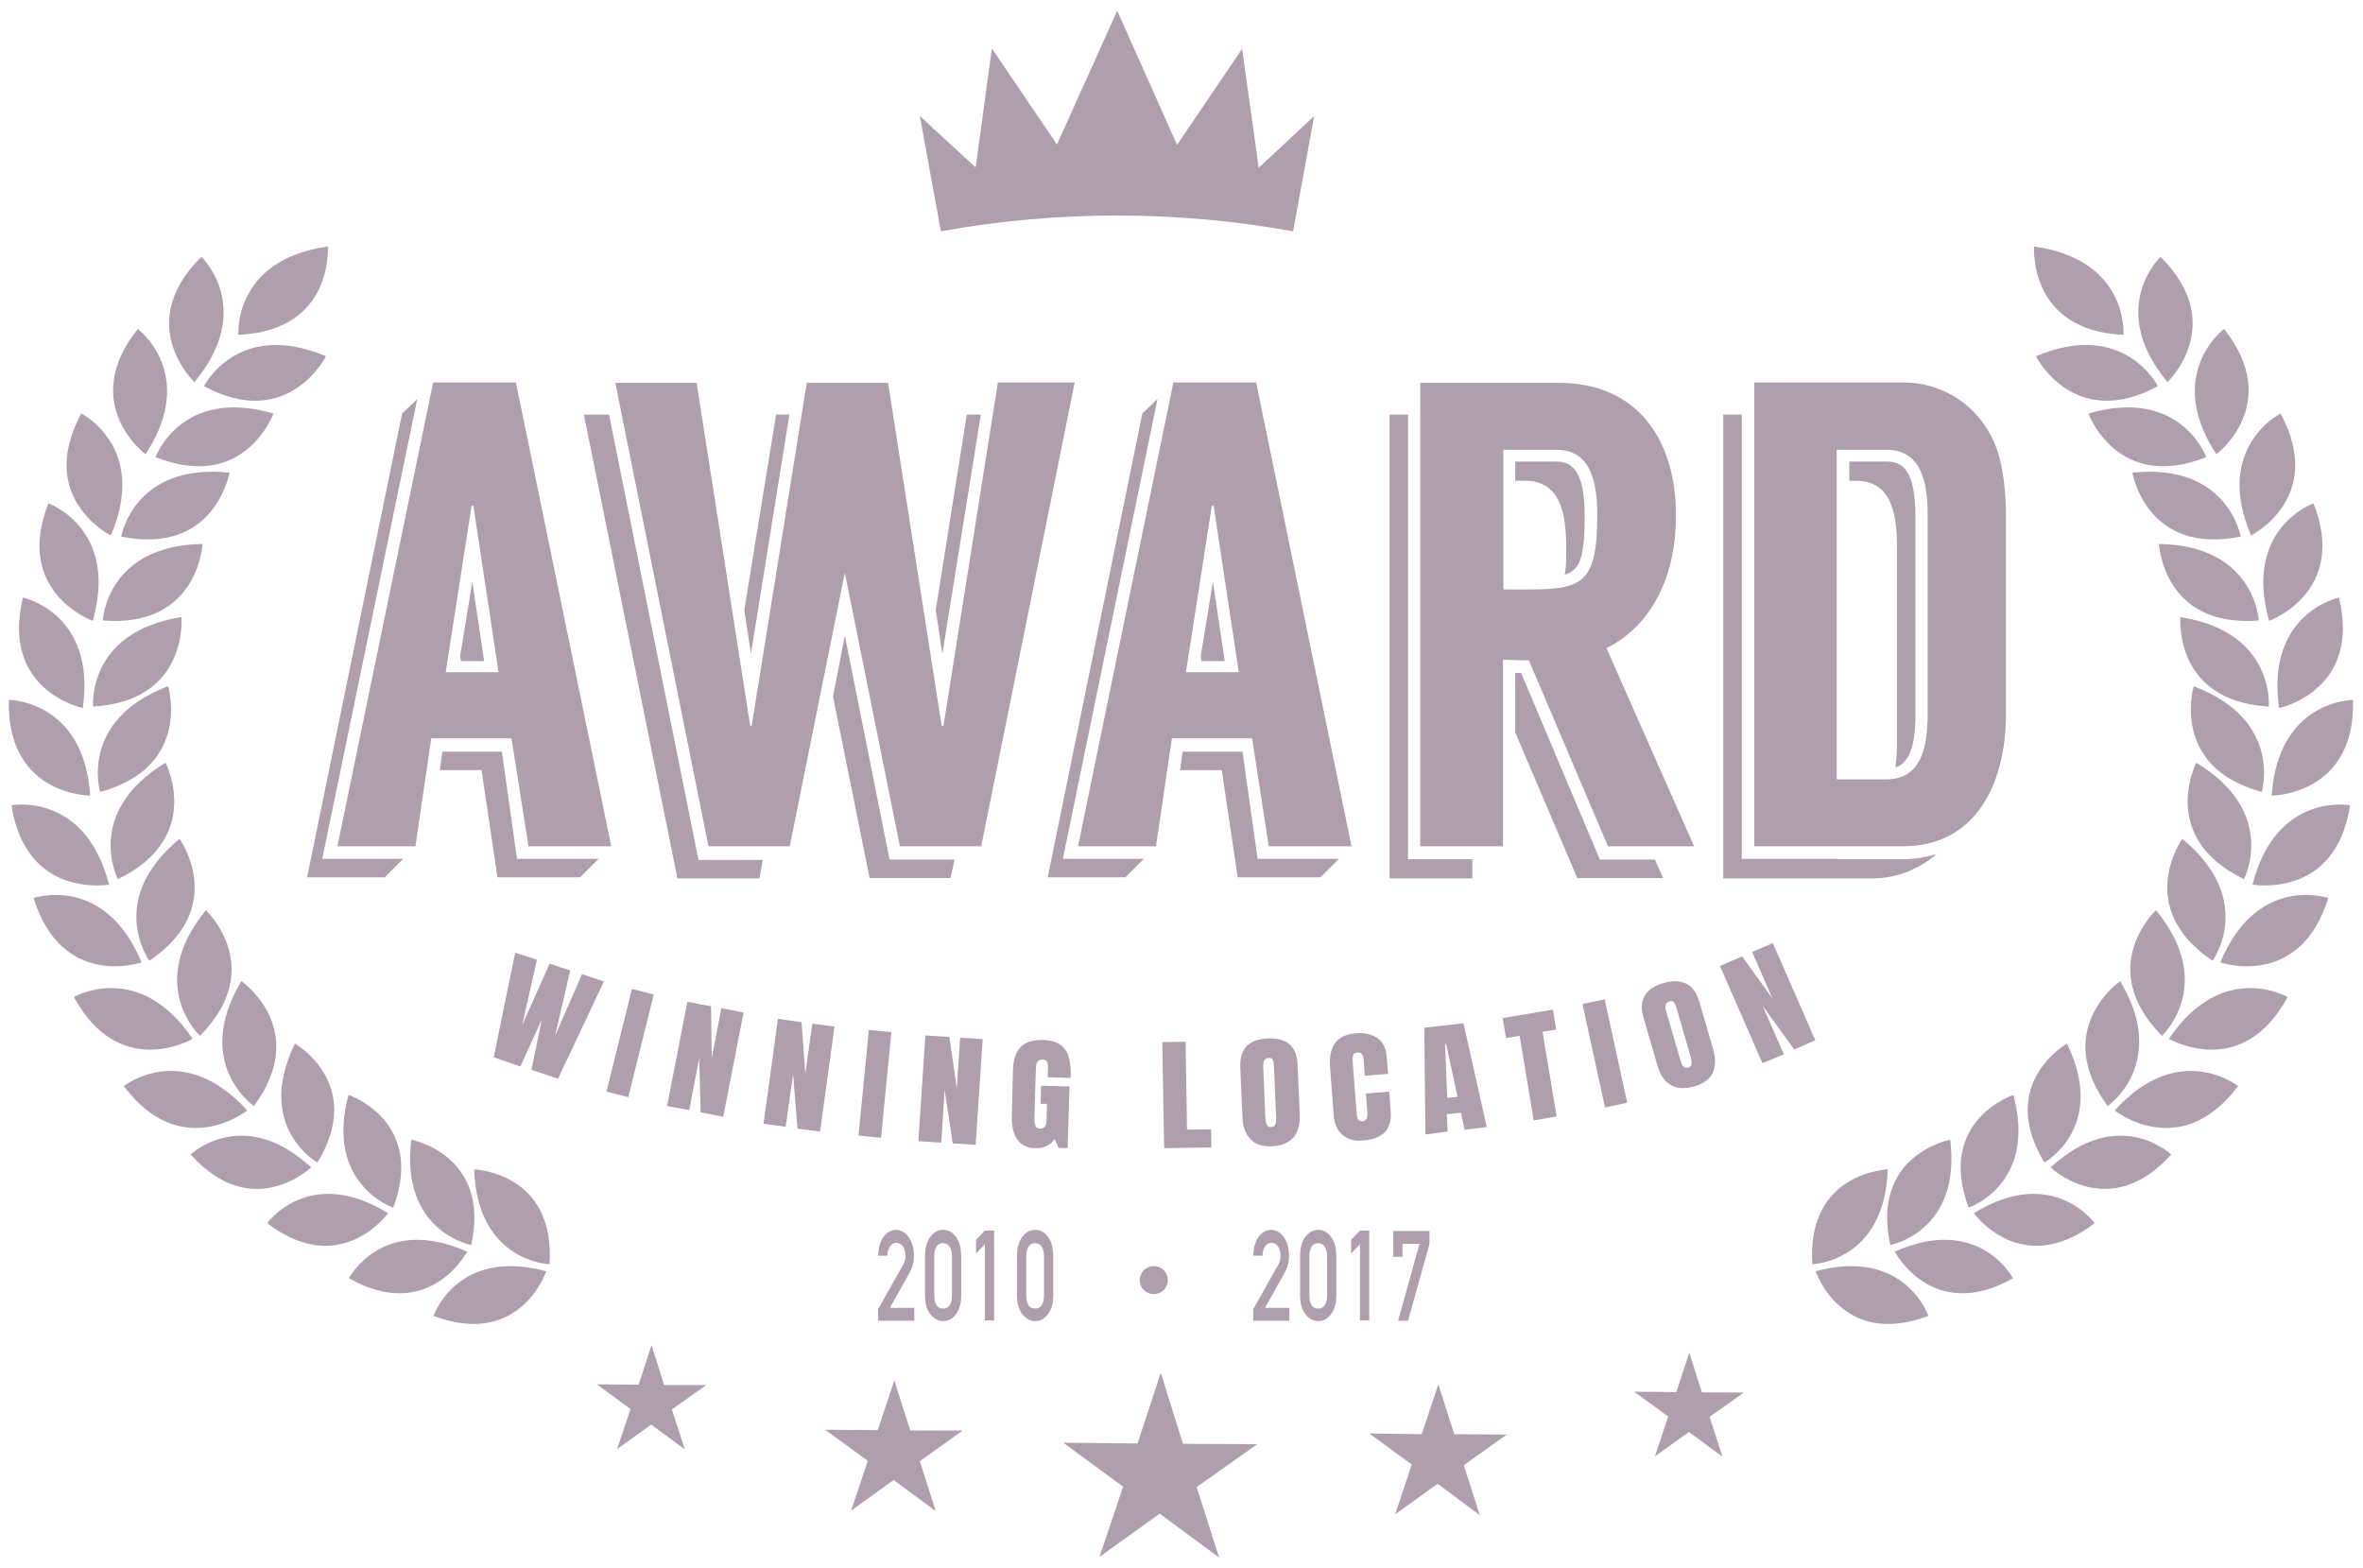 <?xml version="1.0" encoding="utf-8"?>
<!-- Generator: Adobe Illustrator 22.0.1, SVG Export Plug-In . SVG Version: 6.00 Build 0)  -->
<svg version="1.1" id="Layer_1" xmlns="http://www.w3.org/2000/svg" xmlns:xlink="http://www.w3.org/1999/xlink" x="0px" y="0px"
	 viewBox="0 0 639.4 424.2" style="enable-background:new 0 0 639.4 424.2;" xml:space="preserve">
<style type="text/css">
	.st0{fill:#AF9EAC;}
	.st1{fill-rule:evenodd;clip-rule:evenodd;fill:#AF9EAC;}
</style>
<g>
	<g>
		<path class="st0" d="M237.7,354.1l6.7-11.9c0.3-0.5,0.4-0.9,0.5-1.3c0.1-0.4,0.1-0.8,0.1-1.1c0-0.9-0.2-1.7-0.6-2.4
			c-0.4-0.7-1-1-1.8-1.1c-0.7,0-1.2,0.3-1.7,0.9c-0.5,0.6-0.7,1.5-0.8,2.6h-2.5c0.1-2,0.5-3.7,1.4-5c0.9-1.3,2-1.9,3.3-2
			c1.5,0,2.7,0.7,3.6,2c0.9,1.3,1.4,3,1.4,5c0,1.6-0.3,3-1,4.3l-5.5,9.8h6.6v3.5h-9.8V354.1z"/>
		<path class="st0" d="M250.3,339.8c0-2.2,0.5-4,1.5-5.2c0.9-1.2,2.1-1.8,3.4-1.8c1.3,0,2.5,0.6,3.4,1.8c1,1.2,1.4,2.9,1.5,5.2v10.7
			c0,2.2-0.5,4-1.5,5.2c-0.9,1.2-2.1,1.8-3.4,1.8c-1.3,0-2.4-0.6-3.4-1.8c-1-1.2-1.5-2.9-1.5-5.2V339.8z M257.6,340.1
			c0-2.4-0.9-3.7-2.4-3.7c-1.6,0-2.4,1.3-2.4,3.7v10.3c0,2.5,0.8,3.7,2.4,3.7c1.6,0,2.4-1.3,2.4-3.7V340.1z"/>
		<path class="st0" d="M266.5,336.7l-2.4,2.5v-3.7l2.4-2.5h2.5v24.3h-2.5V336.7z"/>
		<path class="st0" d="M275.2,339.8c0-2.2,0.5-4,1.5-5.2c0.9-1.2,2.1-1.8,3.4-1.8c1.3,0,2.5,0.6,3.4,1.8c1,1.2,1.4,2.9,1.5,5.2v10.7
			c0,2.2-0.5,4-1.5,5.2c-0.9,1.2-2.1,1.8-3.4,1.8c-1.3,0-2.4-0.6-3.4-1.8c-1-1.2-1.5-2.9-1.5-5.2V339.8z M282.5,340.1
			c0-2.4-0.9-3.7-2.4-3.7c-1.6,0-2.4,1.3-2.4,3.7v10.3c0,2.5,0.8,3.7,2.4,3.7c1.6,0,2.4-1.3,2.4-3.7V340.1z"/>
	</g>
	<g>
		<path class="st0" d="M339.2,354.1l6.7-11.9c0.3-0.5,0.4-0.9,0.5-1.3c0.1-0.4,0.1-0.8,0.1-1.1c0-0.9-0.2-1.7-0.6-2.4
			c-0.4-0.7-1-1-1.8-1.1c-0.7,0-1.2,0.3-1.7,0.9c-0.5,0.6-0.7,1.5-0.8,2.6h-2.5c0.1-2,0.5-3.7,1.4-5c0.9-1.3,2-1.9,3.3-2
			c1.5,0,2.7,0.7,3.6,2c0.9,1.3,1.4,3,1.4,5c0,1.6-0.3,3-1,4.3l-5.5,9.8h6.6v3.5h-9.8V354.1z"/>
		<path class="st0" d="M351.8,339.8c0-2.2,0.5-4,1.5-5.2c0.9-1.2,2.1-1.8,3.4-1.8c1.3,0,2.5,0.6,3.4,1.8c1,1.2,1.4,2.9,1.5,5.2v10.7
			c0,2.2-0.5,4-1.5,5.2c-0.9,1.2-2.1,1.8-3.4,1.8c-1.3,0-2.4-0.6-3.4-1.8c-1-1.2-1.5-2.9-1.5-5.2V339.8z M359.1,340.1
			c0-2.4-0.9-3.7-2.4-3.7c-1.6,0-2.4,1.3-2.4,3.7v10.3c0,2.5,0.8,3.7,2.4,3.7c1.6,0,2.4-1.3,2.4-3.7V340.1z"/>
		<path class="st0" d="M368,336.7l-2.4,2.5v-3.7l2.4-2.5h2.5v24.3H368V336.7z"/>
		<path class="st0" d="M377,333.1h9.8v3.5l-5.8,20.8h-2.7l5.8-20.8h-4.6v3.5H377V333.1z"/>
	</g>
	<g>
		<path class="st0" d="M133.6,286.1l5.8-28.3l5.9,1.9l-4,17.7l7.4-16.6l5.6,1.8l-4.1,17.7l7.3-16.7l5.9,2L151,291.9l-7.2-2.4
			l2.8-13.6l-5.8,12.7L133.6,286.1z"/>
		<path class="st0" d="M164.1,295.4l6.9-27.8l5.9,1.5l-6.9,27.8L164.1,295.4z"/>
		<path class="st0" d="M180.5,299.3l5.5-28.2l6.4,1.2l0.2,14l2.6-13.5l6,1.2l-5.5,28.2l-6.1-1.2l-0.4-14.7l-2.7,14.1L180.5,299.3z"
			/>
		<path class="st0" d="M206.6,304.1l3.9-28.4l6.4,0.9l1,14l1.9-13.6l6,0.8l-3.9,28.4l-6.1-0.8l-1.2-14.7l-2,14.2L206.6,304.1z"/>
		<path class="st0" d="M232.3,307.3l2.8-28.6l6.1,0.6l-2.8,28.6L232.3,307.3z"/>
		<path class="st0" d="M248.5,308.8l1.9-28.6l6.5,0.4l2,13.9l0.9-13.7l6.1,0.4l-1.9,28.6l-6.2-0.4l-2.2-14.5l-0.9,14.3L248.5,308.8z
			"/>
		<path class="st0" d="M275.3,308.4c-1.1-1.5-1.6-3.7-1.5-6.7l0.3-12.4c0.1-2.6,0.8-4.6,2.1-6c1.3-1.3,3.3-1.9,5.9-1.9
			c2.1,0.1,3.7,0.5,4.8,1.3c1.1,0.8,1.9,1.9,2.3,3.4c0.4,1.5,0.6,3.3,0.5,5.6l-6.2-0.2l0.1-2.6c0-0.7-0.1-1.2-0.3-1.6
			c-0.2-0.4-0.6-0.6-1.1-0.6c-1.2,0-1.8,0.7-1.9,2.1l-0.4,13.9c0,0.9,0.1,1.5,0.3,2c0.2,0.5,0.7,0.7,1.3,0.7c0.6,0,1-0.2,1.3-0.6
			c0.3-0.4,0.4-1.1,0.4-2l0.1-4.1l-1.7,0l0.1-4.9l7.7,0.2l-0.5,16.7l-2.5-0.1l-1-2.4c-1.2,1.7-2.9,2.6-5.3,2.5
			C278.1,310.7,276.4,309.9,275.3,308.4z"/>
		<path class="st0" d="M315,310.7l-0.5-28.7l6.3-0.1l0.4,23.8l6.5-0.1l0.1,4.9L315,310.7z"/>
		<path class="st0" d="M338.4,308.3c-1.4-1.4-2.1-3.3-2.2-5.9l-0.6-13.6c-0.1-2.5,0.5-4.4,1.7-5.7c1.3-1.3,3.2-2,5.7-2.1
			c2.5-0.1,4.5,0.4,5.9,1.6c1.4,1.2,2.1,3,2.2,5.5l0.6,13.6c0.1,2.6-0.5,4.6-1.7,6.1c-1.3,1.5-3.2,2.2-5.7,2.4
			C341.7,310.3,339.7,309.7,338.4,308.3z M345.1,304.2c0.2-0.5,0.2-1.1,0.2-1.9l-0.6-14c0-0.6-0.1-1.1-0.3-1.5
			c-0.2-0.4-0.6-0.6-1.1-0.5c-1.1,0-1.5,0.8-1.5,2.2l0.6,14c0,0.8,0.2,1.4,0.4,1.9s0.7,0.6,1.2,0.6
			C344.6,304.9,345,304.7,345.1,304.2z"/>
		<path class="st0" d="M363.4,307.2c-1.5-1.2-2.3-2.9-2.5-5.2l-1-13.2c-0.2-2.8,0.2-5,1.4-6.6c1.1-1.5,3-2.4,5.7-2.6
			c2.3-0.2,4.2,0.3,5.7,1.3c1.5,1,2.3,2.7,2.5,4.8l0.4,4.9l-6.3,0.5l-0.3-4.2c-0.1-0.8-0.2-1.4-0.5-1.7c-0.2-0.3-0.6-0.4-1.2-0.4
			c-0.6,0-0.9,0.3-1.1,0.6c-0.2,0.4-0.2,0.9-0.2,1.6l1.1,14.4c0.1,0.8,0.2,1.3,0.5,1.6c0.3,0.3,0.6,0.5,1.1,0.4
			c1-0.1,1.4-0.8,1.3-2.3l-0.4-5.2l6.3-0.5l0.4,5.4c0.4,4.8-2.1,7.4-7.4,7.8C366.8,308.9,364.9,308.4,363.4,307.2z"/>
		<path class="st0" d="M385.7,307l-0.3-28.9l10.6-1.2l6.3,28.1l-6,0.7l-1-4.6l-3.8,0.4l0.2,4.7L385.7,307z M391.6,297.1l2.8-0.3
			l-3.1-14.3l-0.3,0L391.6,297.1z"/>
		<path class="st0" d="M415,303.2l-3.8-22.9l-3.7,0.6l-0.9-5.4l13.6-2.3l0.9,5.4l-3.7,0.6l3.8,22.9L415,303.2z"/>
		<path class="st0" d="M434.3,299.7l-6.1-28l6-1.3l6.1,28L434.3,299.7z"/>
		<path class="st0" d="M452.1,293.6c-1.7-1-2.9-2.7-3.6-5.2l-3.8-13.1c-0.7-2.4-0.6-4.3,0.4-5.9c0.9-1.6,2.6-2.7,5.1-3.4
			s4.5-0.6,6.1,0.2c1.6,0.8,2.8,2.4,3.5,4.8l3.8,13.1c0.7,2.5,0.6,4.6-0.2,6.3c-0.9,1.7-2.5,2.9-5,3.6
			C455.8,294.7,453.7,294.6,452.1,293.6z M457.7,288c0.1-0.5,0-1.1-0.2-1.9l-3.9-13.5c-0.2-0.6-0.4-1.1-0.7-1.4
			c-0.3-0.3-0.7-0.4-1.2-0.2c-1,0.3-1.3,1.1-0.9,2.5l3.9,13.4c0.2,0.8,0.5,1.4,0.8,1.7c0.3,0.3,0.8,0.4,1.3,0.3
			C457.3,288.8,457.6,288.5,457.7,288z"/>
		<path class="st0" d="M476.9,287.7l-11.5-26.3l6-2.6l8.2,11.4l-5.5-12.6l5.6-2.4l11.5,26.3l-5.7,2.5l-8.6-11.9l5.8,13.2
			L476.9,287.7z"/>
	</g>
	<path class="st0" d="M583.9,104.5c0,0-9.1-18.2-33-8.1C550.9,96.4,561.1,116.8,583.9,104.5L583.9,104.5z M584.6,69.5
		c0,0-14.7,14,1.9,33.9C586.5,103.4,603,87.7,584.6,69.5z M597,123.7c0,0-6.9-19.1-31.9-11.8C565.1,111.9,572.9,133.3,597,123.7z
		 M601.8,89c0,0-16.3,12.2-2.1,33.9C599.7,123,617.9,109.3,601.8,89z M606.3,145.2c0,0-3.4-20-29.3-17.3
		C577,127.9,580.8,150.4,606.3,145.2z M617.1,111.9c0,0-18.2,9.1-8,33C609.1,144.9,629.4,134.8,617.1,111.9z M611.2,167.9
		c0,0-1-20.3-27-20.7C584.2,147.2,585.3,170,611.2,167.9z M626,136.2c0,0-19.1,6.8-12,31.8C614,168,635.5,160.3,626,136.2z
		 M613.9,191.2c0,0,1.8-20.2-23.9-24.2C590,167,588,189.7,613.9,191.2z M632.9,161.7c0,0-19.9,4.2-16.2,29.9
		C616.7,191.6,639,187,632.9,161.7z M612,214.3c0,0,5.9-19.4-18.4-28.6C593.6,185.7,587,207.5,612,214.3z M636.7,189.4
		c0,0-20.3,0-22,25.9C614.6,215.3,637.4,215.3,636.7,189.4z M607.2,237.9c0,0,9.4-18-12.9-31.5C594.3,206.4,583.8,226.6,607.2,237.9
		z M635.9,217.9c0,0-20-3.7-26.4,21.5C609.6,239.3,632,243.5,635.9,217.9z M598.7,260c0,0,11.9-16.5-8.2-33
		C590.5,227,577.2,245.5,598.7,260z M630,243c0,0-19.2-6.6-29.2,17.4C600.8,260.5,622.4,267.8,630,243z M585,280.3
		c0,0,14.9-13.8-1.6-34C583.4,246.3,566.7,261.8,585,280.3z M619,269.8c0,0-17.6-10.2-32.1,11.3C587,281.2,606.7,292.6,619,269.8z
		 M570.3,299.3c0,0,16.7-11.5,3.4-33.8C573.7,265.5,555,278.4,570.3,299.3z M605.6,293.9c0,0-15.9-12.7-33.4,6.6
		C572.2,300.5,590,314.7,605.6,293.9z M553.2,314.6c0,0,17.1-9.6,6.1-32.2C559.3,282.4,540.2,293.2,553.2,314.6z M587.5,312.4
		c0,0-14.2-13.5-32.6,3.5C554.8,315.9,570.7,331.1,587.5,312.4z M532.7,326.8c0,0,18.6-6.3,12.1-30.5
		C544.7,296.3,523.9,303.3,532.7,326.8z M566.8,331c0,0-11.4-15.9-32.7-2.7C534.1,328.3,546.9,346.2,566.8,331z M511.5,336.9
		c0,0,19.3-3.6,16.2-28.5C527.7,308.4,506.1,312.5,511.5,336.9z M544.7,345.9c0,0-9.1-17.4-32-7.2
		C512.7,338.7,522.9,358.2,544.7,345.9z M490.4,342.1c0,0,19.6-0.6,20.4-25.7C510.8,316.5,488.8,317.1,490.4,342.1z M521.8,356.1
		c0,0-6.3-18.6-30.5-12.1C491.3,344.1,498.3,364.9,521.8,356.1z M574.6,90.6c0,0,1.5-20.3-24.2-23.9
		C550.4,66.7,548.7,89.5,574.6,90.6z"/>
	<path class="st0" d="M55.2,104.5c0,0,9.1-18.2,33-8.1C88.2,96.4,78,116.8,55.2,104.5L55.2,104.5z M54.5,69.5c0,0,14.7,14-1.9,33.9
		C52.6,103.4,36,87.7,54.5,69.5z M42.1,123.7c0,0,6.9-19.1,31.9-11.8C74,111.9,66.2,133.3,42.1,123.7z M37.3,89
		c0,0,16.3,12.2,2.1,33.9C39.4,123,21.1,109.3,37.3,89z M32.8,145.2c0,0,3.4-20,29.3-17.3C62.1,127.9,58.2,150.4,32.8,145.2z
		 M22,111.9c0,0,18.2,9.1,8,33C30,144.9,9.6,134.8,22,111.9z M27.8,167.9c0,0,1-20.3,27-20.7C54.8,147.2,53.7,170,27.8,167.9z
		 M13.1,136.2c0,0,19.1,6.8,12,31.8C25.1,168,3.6,160.3,13.1,136.2z M25.2,191.2c0,0-1.8-20.2,23.9-24.2
		C49.1,167,51.1,189.7,25.2,191.2z M6.2,161.7c0,0,19.9,4.2,16.2,29.9C22.4,191.6,0.1,187,6.2,161.7z M27.1,214.3
		c0,0-5.9-19.4,18.4-28.6C45.5,185.7,52.1,207.5,27.1,214.3z M2.4,189.4c0,0,20.3,0,22,25.9C24.4,215.3,1.7,215.3,2.4,189.4z
		 M31.9,237.9c0,0-9.4-18,12.9-31.5C44.8,206.4,55.3,226.6,31.9,237.9z M3.1,217.9c0,0,20-3.7,26.4,21.5
		C29.5,239.3,7.1,243.5,3.1,217.9z M40.4,260c0,0-11.9-16.5,8.2-33C48.6,227,61.9,245.5,40.4,260z M9.1,243c0,0,19.2-6.6,29.2,17.4
		C38.3,260.5,16.7,267.8,9.1,243z M54.1,280.3c0,0-14.9-13.8,1.6-34C55.7,246.3,72.4,261.8,54.1,280.3z M20,269.8
		c0,0,17.6-10.2,32.1,11.3C52.1,281.2,32.4,292.6,20,269.8z M68.7,299.3c0,0-16.7-11.5-3.4-33.8C65.3,265.5,84.1,278.4,68.7,299.3z
		 M33.5,293.9c0,0,15.9-12.7,33.4,6.6C66.9,300.5,49.1,314.7,33.5,293.9z M85.9,314.6c0,0-17.1-9.6-6.1-32.2
		C79.8,282.4,98.9,293.2,85.9,314.6z M51.6,312.4c0,0,14.2-13.5,32.6,3.5C84.2,315.9,68.3,331.1,51.6,312.4z M106.4,326.8
		c0,0-18.6-6.3-12.1-30.5C94.4,296.3,115.2,303.3,106.4,326.8z M72.3,331c0,0,11.4-15.9,32.7-2.7C105,328.3,92.2,346.2,72.3,331z
		 M127.5,336.9c0,0-19.3-3.6-16.2-28.5C111.3,308.4,132.9,312.5,127.5,336.9z M94.4,345.9c0,0,9.1-17.4,32-7.2
		C126.4,338.7,116.2,358.2,94.4,345.9z M148.7,342.1c0,0-19.6-0.6-20.4-25.7C128.3,316.5,150.3,317.1,148.7,342.1z M117.3,356.1
		c0,0,6.3-18.6,30.5-12.1C147.8,344.1,140.8,364.9,117.3,356.1z M64.5,90.6c0,0-1.5-20.3,24.2-23.9C88.7,66.7,90.4,89.5,64.5,90.6z"
		/>
	<path class="st1" d="M124.5,177.6l0.2,1.3h6.3l-3.2-21.5L124.5,177.6z M139.9,232.4l-4.1-29h-16.1l-0.7,5h11.3l4.3,29h22.4l5-5
		H139.9z M87.2,232.4L112.9,108l-4.1,3.9L83.1,237.4h21l5-5H87.2z M120.6,181.9l7-45h0.5l6.8,45H120.6z M164.8,112.2H158l25.3,125.5
		h22.2l0.9-5H189L164.8,112.2z M228.6,172l-3.2,16.5l9.9,49.1h21.9l1.1-5h-17.6L228.6,172z M213.6,112.2H210l-8.6,52.9l1.8,11.8
		L213.6,112.2z M265.4,112.2h-3.8l-8.4,52.9l1.8,11.8L265.4,112.2z M270,103.6l-14.7,92.8h-0.5l-14.5-92.8h-22l-14.9,92.8H203
		l-14.5-92.8h-22L191.7,229h22l14.9-74l14.9,74h22l25.3-125.5H270z M324.9,177.6l0.2,1.3h6.3l-3.2-21.5L324.9,177.6z M340.3,232.4
		l-4.1-29H320l-0.7,5h11.3l4.3,29h22.4l5-5H340.3z M287.6,232.4L313.2,108l-4.1,3.9l-25.6,125.5h21l5-5H287.6z M320.9,181.9l7-45
		h0.5l6.8,45H320.9z M343.3,229h22.4l-25.8-125.5h-22.4L291.7,229h21.1l4.3-29.2h21.7L343.3,229z M432.9,232.6l-21.3-50.5
		c-0.5,0-1.1,0-1.6,0v16.1l16.8,39.4H450l-2.2-5H432.9z M421.1,124.9H410v5.2h2.7c9,0,11.1,7.9,11.1,17.9c0,3,0,5.6-0.4,7.5
		c4.3-1.3,5.4-5,5.4-16C428.8,126.9,425,124.9,421.1,124.9z M381,112.2h-5v125.5h22.4v-5.2H381V112.2z M406.8,159.5v-37.8h14.3
		c8.8,0,11.1,7.7,11.1,17.7c0,18.5-4.1,20.1-18.5,20.1H406.8z M435.1,229h23.3l-23.7-53.6c10.8-5.4,18.8-17.4,18.8-36
		c0-20.1-10.2-35.8-31.7-35.8h-37.5V229h22.4v-50.5c0.9,0,3.8,0.2,7,0.2L435.1,229z M510.4,124.9h-10v5.2h1.8
		c9,0,11.1,7.7,11.1,17.9v53.6c0,2.1-0.2,4.1-0.4,6.1c3-1.1,5.4-4.3,5.4-14.3v-53.8C518.2,126.9,514.7,124.9,510.4,124.9z
		 M497.1,232.4h-25.8V112.2h-5v125.5h40.3c6.6,0,12.7-2.5,17.4-6.6c-2.9,0.9-5.9,1.4-9,1.4H497.1z M521.6,193.2
		c0,10-2.2,17.7-11.3,17.7h-13.3v-89.2h13.3c9.1,0,11.3,7.7,11.3,17.7V193.2z M541.2,124.5c-2.9-12.2-13.4-21-26.2-21h-40.3V229H515
		c19.4,0,27.8-16.7,27.8-35.8v-53.8C542.8,134.4,542.3,129.2,541.2,124.5z M143,229h22.4l-25.8-125.5h-22.4L91.3,229h21.1l4.3-29.2
		h21.7L143,229z"/>
	<path class="st1" d="M248.9,31.4l5.7,31.2c31.3-5.7,64-5.7,95.3,0l5.7-31.2l-15,14l-4.5-32.2l-17.6,26L302.3,2.9L286,39.1l-17.6-26
		L264,45.3L248.9,31.4z"/>
	<g>
		<polygon class="st1" points="314.1,371.5 320.1,390.7 340.2,390.8 323.8,402.4 329.9,421.5 313.8,409.6 297.5,421.3 303.9,402.3 
			287.7,390.4 307.8,390.6 		"/>
		<polygon class="st1" points="389.2,374.6 393.5,388.1 407.7,388.2 396.1,396.5 400.4,410 389,401.5 377.5,409.8 382,396.3 
			370.5,387.9 384.7,388.1 		"/>
		<polygon class="st1" points="242,373.5 246.3,387.1 260.5,387.1 248.9,395.4 253.2,408.9 241.8,400.5 230.3,408.8 234.8,395.3 
			223.3,386.9 237.5,387 		"/>
		<polygon class="st1" points="176.3,364 179.7,374.8 191.1,374.8 181.8,381.4 185.3,392.2 176.2,385.5 167,392.1 170.6,381.3 
			161.5,374.6 172.8,374.7 		"/>
		<polygon class="st1" points="457.1,366 460.5,376.8 471.9,376.8 462.6,383.4 466.1,394.2 457,387.5 447.8,394.1 451.4,383.3 
			442.2,376.6 453.6,376.7 		"/>
	</g>
	<circle class="st1" cx="312.2" cy="346.4" r="3.8"/>
</g>
</svg>

